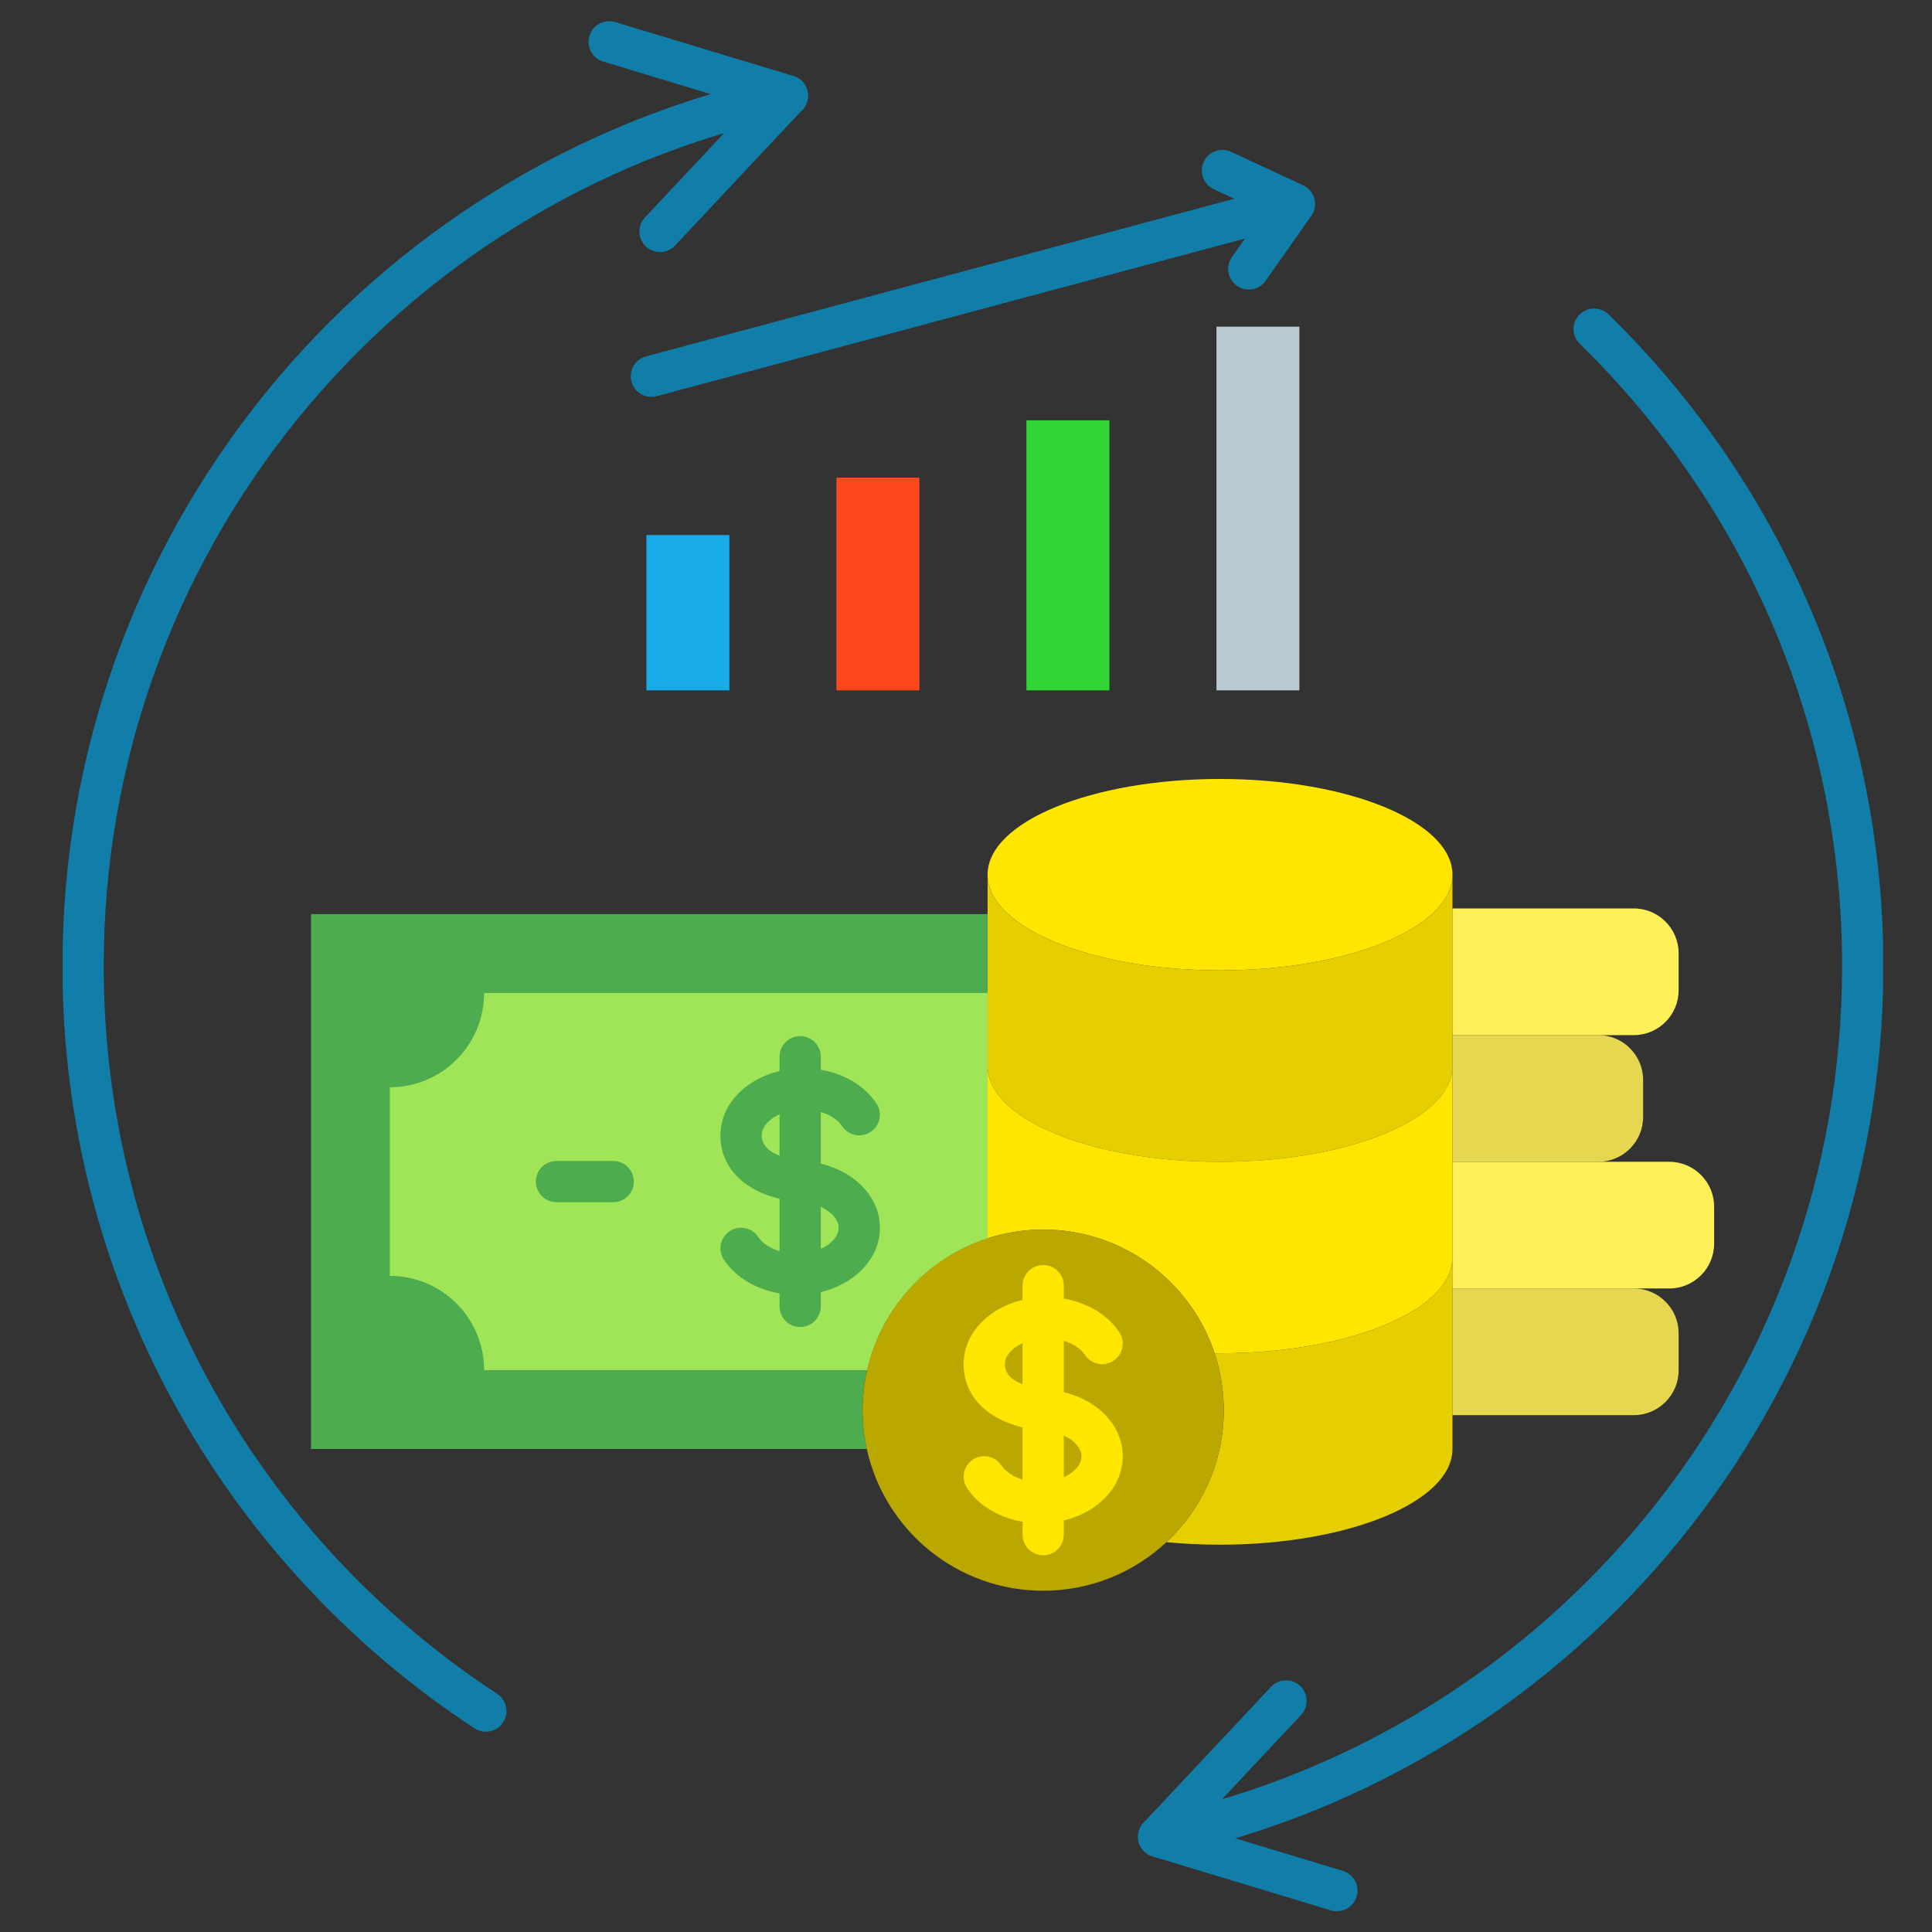 <svg xmlns="http://www.w3.org/2000/svg" xmlns:xlink="http://www.w3.org/1999/xlink" width="450" zoomAndPan="magnify" viewBox="0 0 337.5 337.5" height="450" preserveAspectRatio="xMidYMid meet" version="1.0"><rect x="0" y="0" width="337.5" height="337.5" fill="#333333" stroke="none"/><defs><clipPath id="2b9421769e"><path d="M 10.961 13 L 142 13 L 142 303 L 10.961 303 Z M 10.961 13 " clip-rule="nonzero"/></clipPath><clipPath id="fd9c93afcf"><path d="M 198 53 L 328.961 53 L 328.961 325 L 198 325 Z M 198 53 " clip-rule="nonzero"/></clipPath></defs><path fill="#4dac4d" d="M 172.52 173.469 L 172.52 159.691 L 54.328 159.691 L 54.328 253.125 L 151.418 253.125 C 150.941 250.938 150.688 248.668 150.688 246.34 C 150.688 243.938 150.957 241.598 151.469 239.348 L 172.52 216.32 Z M 172.52 173.469 " fill-opacity="1" fill-rule="evenodd"/><path fill="#a0e557" d="M 172.52 216.32 L 172.52 173.469 L 84.57 173.469 C 84.57 182.562 77.195 189.938 68.102 189.938 L 68.102 222.879 C 77.195 222.879 84.57 230.254 84.57 239.348 L 151.465 239.348 C 153.93 228.465 162.02 219.715 172.52 216.32 Z M 172.52 216.32 " fill-opacity="1" fill-rule="evenodd"/><path fill="#ffe600" d="M 213.125 169.52 C 235.551 169.52 253.73 162.031 253.73 152.797 C 253.73 143.562 235.551 136.078 213.125 136.078 C 190.699 136.078 172.52 143.562 172.52 152.797 C 172.52 162.031 190.699 169.52 213.125 169.52 Z M 213.125 169.52 " fill-opacity="1" fill-rule="evenodd"/><path fill="#e6cf00" d="M 253.73 186.238 L 253.73 152.797 C 253.73 162.031 235.551 169.52 213.125 169.52 C 190.699 169.52 172.52 162.031 172.52 152.797 L 172.52 186.238 C 172.52 195.473 190.699 202.961 213.125 202.961 C 235.551 202.961 253.73 195.473 253.73 186.238 Z M 253.73 186.238 " fill-opacity="1" fill-rule="evenodd"/><path fill="#ffe600" d="M 253.73 219.68 L 253.73 186.238 C 253.73 195.473 235.551 202.961 213.125 202.961 C 190.699 202.961 172.52 195.473 172.52 186.238 L 172.52 216.32 C 175.578 215.332 178.844 214.797 182.23 214.797 C 196.18 214.797 208.012 223.848 212.176 236.398 L 213.125 236.402 C 235.551 236.402 253.73 228.918 253.73 219.68 Z M 253.73 219.68 " fill-opacity="1" fill-rule="evenodd"/><path fill="#e6cf00" d="M 213.125 269.844 C 235.551 269.844 253.73 262.359 253.73 253.125 L 253.73 219.684 C 253.73 228.918 235.551 236.402 213.125 236.402 L 212.176 236.398 C 213.215 239.523 213.777 242.867 213.777 246.34 C 213.777 255.441 209.922 263.641 203.762 269.398 C 206.766 269.691 209.902 269.844 213.125 269.844 Z M 213.125 269.844 " fill-opacity="1" fill-rule="evenodd"/><path fill="#baa700" d="M 203.762 269.398 C 209.922 263.641 213.777 255.441 213.777 246.34 C 213.777 242.867 213.215 239.523 212.176 236.398 C 208.012 223.848 196.18 214.797 182.23 214.797 C 178.844 214.797 175.578 215.332 172.52 216.32 C 162.02 219.715 153.93 228.465 151.469 239.348 C 150.957 241.598 150.688 243.938 150.688 246.34 C 150.688 248.668 150.941 250.938 151.422 253.125 C 154.523 267.285 167.141 277.887 182.23 277.887 C 190.555 277.887 198.125 274.664 203.762 269.398 Z M 203.762 269.398 " fill-opacity="1" fill-rule="evenodd"/><path fill="#e6d750" d="M 285.418 247.211 C 289.719 247.211 293.238 243.691 293.238 239.391 L 293.238 232.902 C 293.238 228.621 289.75 225.113 285.477 225.082 L 253.73 225.082 L 253.73 247.211 Z M 285.418 247.211 " fill-opacity="1" fill-rule="evenodd"/><path fill="#ffef59" d="M 285.418 225.082 L 285.477 225.082 C 285.457 225.082 285.438 225.082 285.418 225.082 Z M 299.441 210.773 C 299.441 206.473 295.922 202.953 291.621 202.953 L 253.73 202.953 L 253.73 225.082 L 291.621 225.082 C 295.922 225.082 299.441 221.562 299.441 217.262 Z M 299.441 210.773 " fill-opacity="1" fill-rule="evenodd"/><path fill="#e6d750" d="M 287.035 195.133 L 287.035 188.645 C 287.035 184.363 283.551 180.855 279.273 180.824 L 253.73 180.824 L 253.73 202.953 L 279.219 202.953 C 283.52 202.953 287.035 199.434 287.035 195.133 Z M 287.035 195.133 " fill-opacity="1" fill-rule="evenodd"/><path fill="#ffef59" d="M 279.219 180.824 L 279.277 180.824 C 279.258 180.824 279.238 180.824 279.219 180.824 Z M 293.238 173.004 L 293.238 166.516 C 293.238 162.215 289.723 158.695 285.422 158.695 L 253.734 158.695 L 253.734 180.824 L 285.422 180.824 C 289.723 180.824 293.238 177.305 293.238 173.004 Z M 293.238 173.004 " fill-opacity="1" fill-rule="evenodd"/><path fill="#bacad3" d="M 212.504 57.066 L 226.988 57.066 L 226.988 120.598 L 212.504 120.598 Z M 212.504 57.066 " fill-opacity="1" fill-rule="evenodd"/><path fill="#32d736" d="M 179.309 73.422 L 193.797 73.422 L 193.797 120.598 L 179.309 120.598 Z M 179.309 73.422 " fill-opacity="1" fill-rule="evenodd"/><path fill="#fd481e" d="M 146.117 83.441 L 160.605 83.441 L 160.605 120.598 L 146.117 120.598 Z M 146.117 83.441 " fill-opacity="1" fill-rule="evenodd"/><path fill="#17ace8" d="M 112.926 93.465 L 127.41 93.465 L 127.41 120.598 L 112.926 120.598 Z M 112.926 93.465 " fill-opacity="1" fill-rule="evenodd"/><g clip-path="url(#2b9421769e)"><path fill="#117ea9" d="M 82.898 301.922 C 84.562 303.012 86.797 302.547 87.883 300.883 C 88.973 299.219 88.508 296.984 86.844 295.898 C 65.762 282.082 48.332 263.176 36.301 240.926 C 24.703 219.477 18.117 194.906 18.117 168.793 C 18.117 132.633 30.754 99.426 51.852 73.348 C 73.359 46.766 103.648 27.59 138.297 20.242 C 140.238 19.828 141.48 17.918 141.07 15.977 C 140.656 14.031 138.746 12.789 136.805 13.203 C 100.496 20.902 68.766 40.984 46.25 68.812 C 24.148 96.133 10.906 130.918 10.906 168.793 C 10.906 196.125 17.809 221.852 29.965 244.332 C 42.574 267.652 60.832 287.461 82.898 301.922 Z M 82.898 301.922 " fill-opacity="1" fill-rule="nonzero"/></g><path fill="#117ea9" d="M 232.492 333.719 C 234.398 334.293 236.41 333.215 236.984 331.312 C 237.559 329.406 236.48 327.395 234.578 326.82 L 208.996 319.082 L 227.277 299.598 C 228.637 298.152 228.566 295.875 227.121 294.516 C 225.676 293.152 223.398 293.223 222.039 294.668 L 199.953 318.207 C 199.5 318.629 199.145 319.172 198.953 319.809 C 198.375 321.715 199.453 323.727 201.359 324.305 L 202.402 320.855 L 201.359 324.305 Z M 232.492 333.719 " fill-opacity="1" fill-rule="nonzero"/><g clip-path="url(#fd9c93afcf)"><path fill="#117ea9" d="M 280.98 54.914 C 279.559 53.527 277.281 53.559 275.898 54.984 C 274.516 56.406 274.547 58.68 275.969 60.066 C 290.383 74.121 302.008 91.016 309.945 109.836 C 317.578 127.941 321.797 147.859 321.797 168.793 C 321.797 204.945 309.164 238.145 288.074 264.219 C 266.574 290.801 236.297 309.977 201.656 317.332 C 199.715 317.746 198.473 319.656 198.883 321.598 C 199.297 323.543 201.207 324.785 203.148 324.371 C 239.449 316.664 271.168 296.582 293.676 268.754 C 315.773 241.438 329.004 206.66 329.004 168.793 C 329.004 146.922 324.574 126.055 316.562 107.047 C 308.246 87.32 296.066 69.625 280.98 54.914 Z M 280.98 54.914 " fill-opacity="1" fill-rule="nonzero"/></g><path fill="#117ea9" d="M 107.461 3.855 C 105.555 3.281 103.543 4.359 102.969 6.266 C 102.395 8.168 103.469 10.18 105.375 10.754 L 130.957 18.492 L 112.676 37.977 C 111.316 39.426 111.387 41.699 112.832 43.062 C 114.277 44.422 116.555 44.352 117.914 42.906 L 139.996 19.367 C 140.453 18.945 140.809 18.402 141 17.766 C 141.574 15.859 140.496 13.848 138.594 13.27 L 137.551 16.723 L 138.59 13.273 Z M 107.461 3.855 " fill-opacity="1" fill-rule="nonzero"/><path fill="#4dac4d" d="M 132.453 216.09 C 131.359 214.434 129.129 213.977 127.473 215.074 C 125.816 216.172 125.359 218.402 126.457 220.059 C 127.727 221.98 129.648 223.57 131.977 224.648 C 134.105 225.637 136.59 226.207 139.223 226.207 C 143.012 226.207 146.492 225.023 149.059 223.113 C 151.93 220.973 153.711 217.93 153.711 214.492 C 153.711 211.277 152.16 208.41 149.609 206.301 C 147.309 204.395 144.148 203.113 140.633 202.84 C 138.066 202.645 135.883 202.02 134.477 200.977 C 133.594 200.316 133.059 199.43 133.059 198.32 C 133.059 197.277 133.719 196.266 134.785 195.477 C 136.156 194.453 138.117 193.816 140.34 193.816 C 141.918 193.816 143.367 194.141 144.574 194.699 C 145.691 195.219 146.574 195.922 147.105 196.727 C 148.203 198.383 150.434 198.836 152.09 197.742 C 153.746 196.645 154.199 194.414 153.105 192.758 C 151.832 190.836 149.914 189.246 147.586 188.164 C 145.457 187.18 142.973 186.609 140.34 186.609 C 136.551 186.609 133.066 187.789 130.504 189.703 C 127.629 191.844 125.852 194.887 125.852 198.32 C 125.852 201.926 127.484 204.73 130.199 206.75 C 132.738 208.637 136.227 209.723 140.098 210.02 C 142.086 210.176 143.816 210.852 145.02 211.848 C 145.941 212.609 146.5 213.543 146.5 214.492 C 146.5 215.535 145.844 216.547 144.777 217.34 C 143.402 218.363 141.445 218.996 139.223 218.996 C 137.641 218.996 136.191 218.676 134.988 218.117 C 133.871 217.598 132.988 216.895 132.453 216.09 Z M 132.453 216.09 " fill-opacity="1" fill-rule="nonzero"/><path fill="#4dac4d" d="M 143.387 184.605 C 143.387 182.613 141.77 181 139.781 181 C 137.789 181 136.176 182.613 136.176 184.605 L 136.176 228.211 C 136.176 230.203 137.789 231.816 139.781 231.816 C 141.77 231.816 143.387 230.203 143.387 228.211 Z M 143.387 184.605 " fill-opacity="1" fill-rule="nonzero"/><path fill="#4dac4d" d="M 97.215 202.805 C 95.223 202.805 93.609 204.418 93.609 206.406 C 93.609 208.398 95.223 210.012 97.215 210.012 L 107.117 210.012 C 109.105 210.012 110.723 208.398 110.723 206.406 C 110.723 204.418 109.105 202.805 107.117 202.805 Z M 97.215 202.805 " fill-opacity="1" fill-rule="nonzero"/><path fill="#ffe600" d="M 174.934 255.992 C 173.836 254.336 171.605 253.883 169.949 254.977 C 168.293 256.074 167.84 258.305 168.938 259.961 C 170.203 261.879 172.121 263.469 174.441 264.543 C 176.566 265.527 179.047 266.098 181.676 266.098 C 185.457 266.098 188.93 264.918 191.492 263.012 C 194.359 260.875 196.133 257.836 196.133 254.406 C 196.133 251.195 194.586 248.332 192.043 246.227 C 189.746 244.324 186.59 243.047 183.086 242.773 C 180.523 242.578 178.352 241.957 176.949 240.918 C 176.07 240.262 175.539 239.379 175.539 238.277 C 175.539 237.242 176.195 236.234 177.254 235.445 C 178.621 234.426 180.574 233.797 182.789 233.797 C 184.363 233.797 185.809 234.117 187.008 234.672 C 188.121 235.188 189 235.891 189.531 236.691 C 190.625 238.348 192.859 238.801 194.516 237.707 C 196.172 236.609 196.625 234.379 195.527 232.723 C 194.262 230.805 192.344 229.215 190.02 228.141 C 187.898 227.156 185.418 226.586 182.789 226.586 C 179.008 226.586 175.531 227.766 172.973 229.672 C 170.105 231.809 168.332 234.848 168.332 238.277 C 168.332 241.875 169.957 244.676 172.668 246.691 C 175.203 248.574 178.688 249.66 182.551 249.957 C 184.531 250.109 186.254 250.781 187.453 251.773 C 188.367 252.531 188.926 253.461 188.926 254.406 C 188.926 255.441 188.27 256.449 187.211 257.238 C 185.844 258.258 183.891 258.887 181.676 258.887 C 180.102 258.887 178.656 258.566 177.457 258.012 C 176.344 257.496 175.465 256.793 174.934 255.992 Z M 174.934 255.992 " fill-opacity="1" fill-rule="nonzero"/><path fill="#ffe600" d="M 185.836 224.598 C 185.836 222.605 184.223 220.992 182.23 220.992 C 180.242 220.992 178.629 222.605 178.629 224.598 L 178.629 268.09 C 178.629 270.078 180.242 271.691 182.23 271.691 C 184.223 271.691 185.836 270.078 185.836 268.09 Z M 185.836 224.598 " fill-opacity="1" fill-rule="nonzero"/><path fill="#117ea9" d="M 215.051 26.52 C 213.246 25.688 211.109 26.473 210.277 28.277 C 209.445 30.082 210.234 32.219 212.035 33.051 L 220.707 37.078 L 215.207 44.91 C 214.066 46.535 214.457 48.781 216.082 49.922 C 217.707 51.066 219.949 50.676 221.094 49.051 L 228.934 37.883 C 229.113 37.664 229.266 37.418 229.391 37.148 C 230.23 35.344 229.445 33.199 227.641 32.359 L 226.121 35.629 L 227.629 32.363 Z M 215.051 26.52 " fill-opacity="1" fill-rule="nonzero"/><path fill="#117ea9" d="M 112.859 62.254 C 110.941 62.766 109.801 64.738 110.312 66.66 C 110.824 68.578 112.801 69.723 114.719 69.207 L 226.277 39.312 C 228.199 38.801 229.34 36.828 228.824 34.906 C 228.312 32.988 226.34 31.848 224.418 32.359 Z M 112.859 62.254 " fill-opacity="1" fill-rule="nonzero"/></svg>